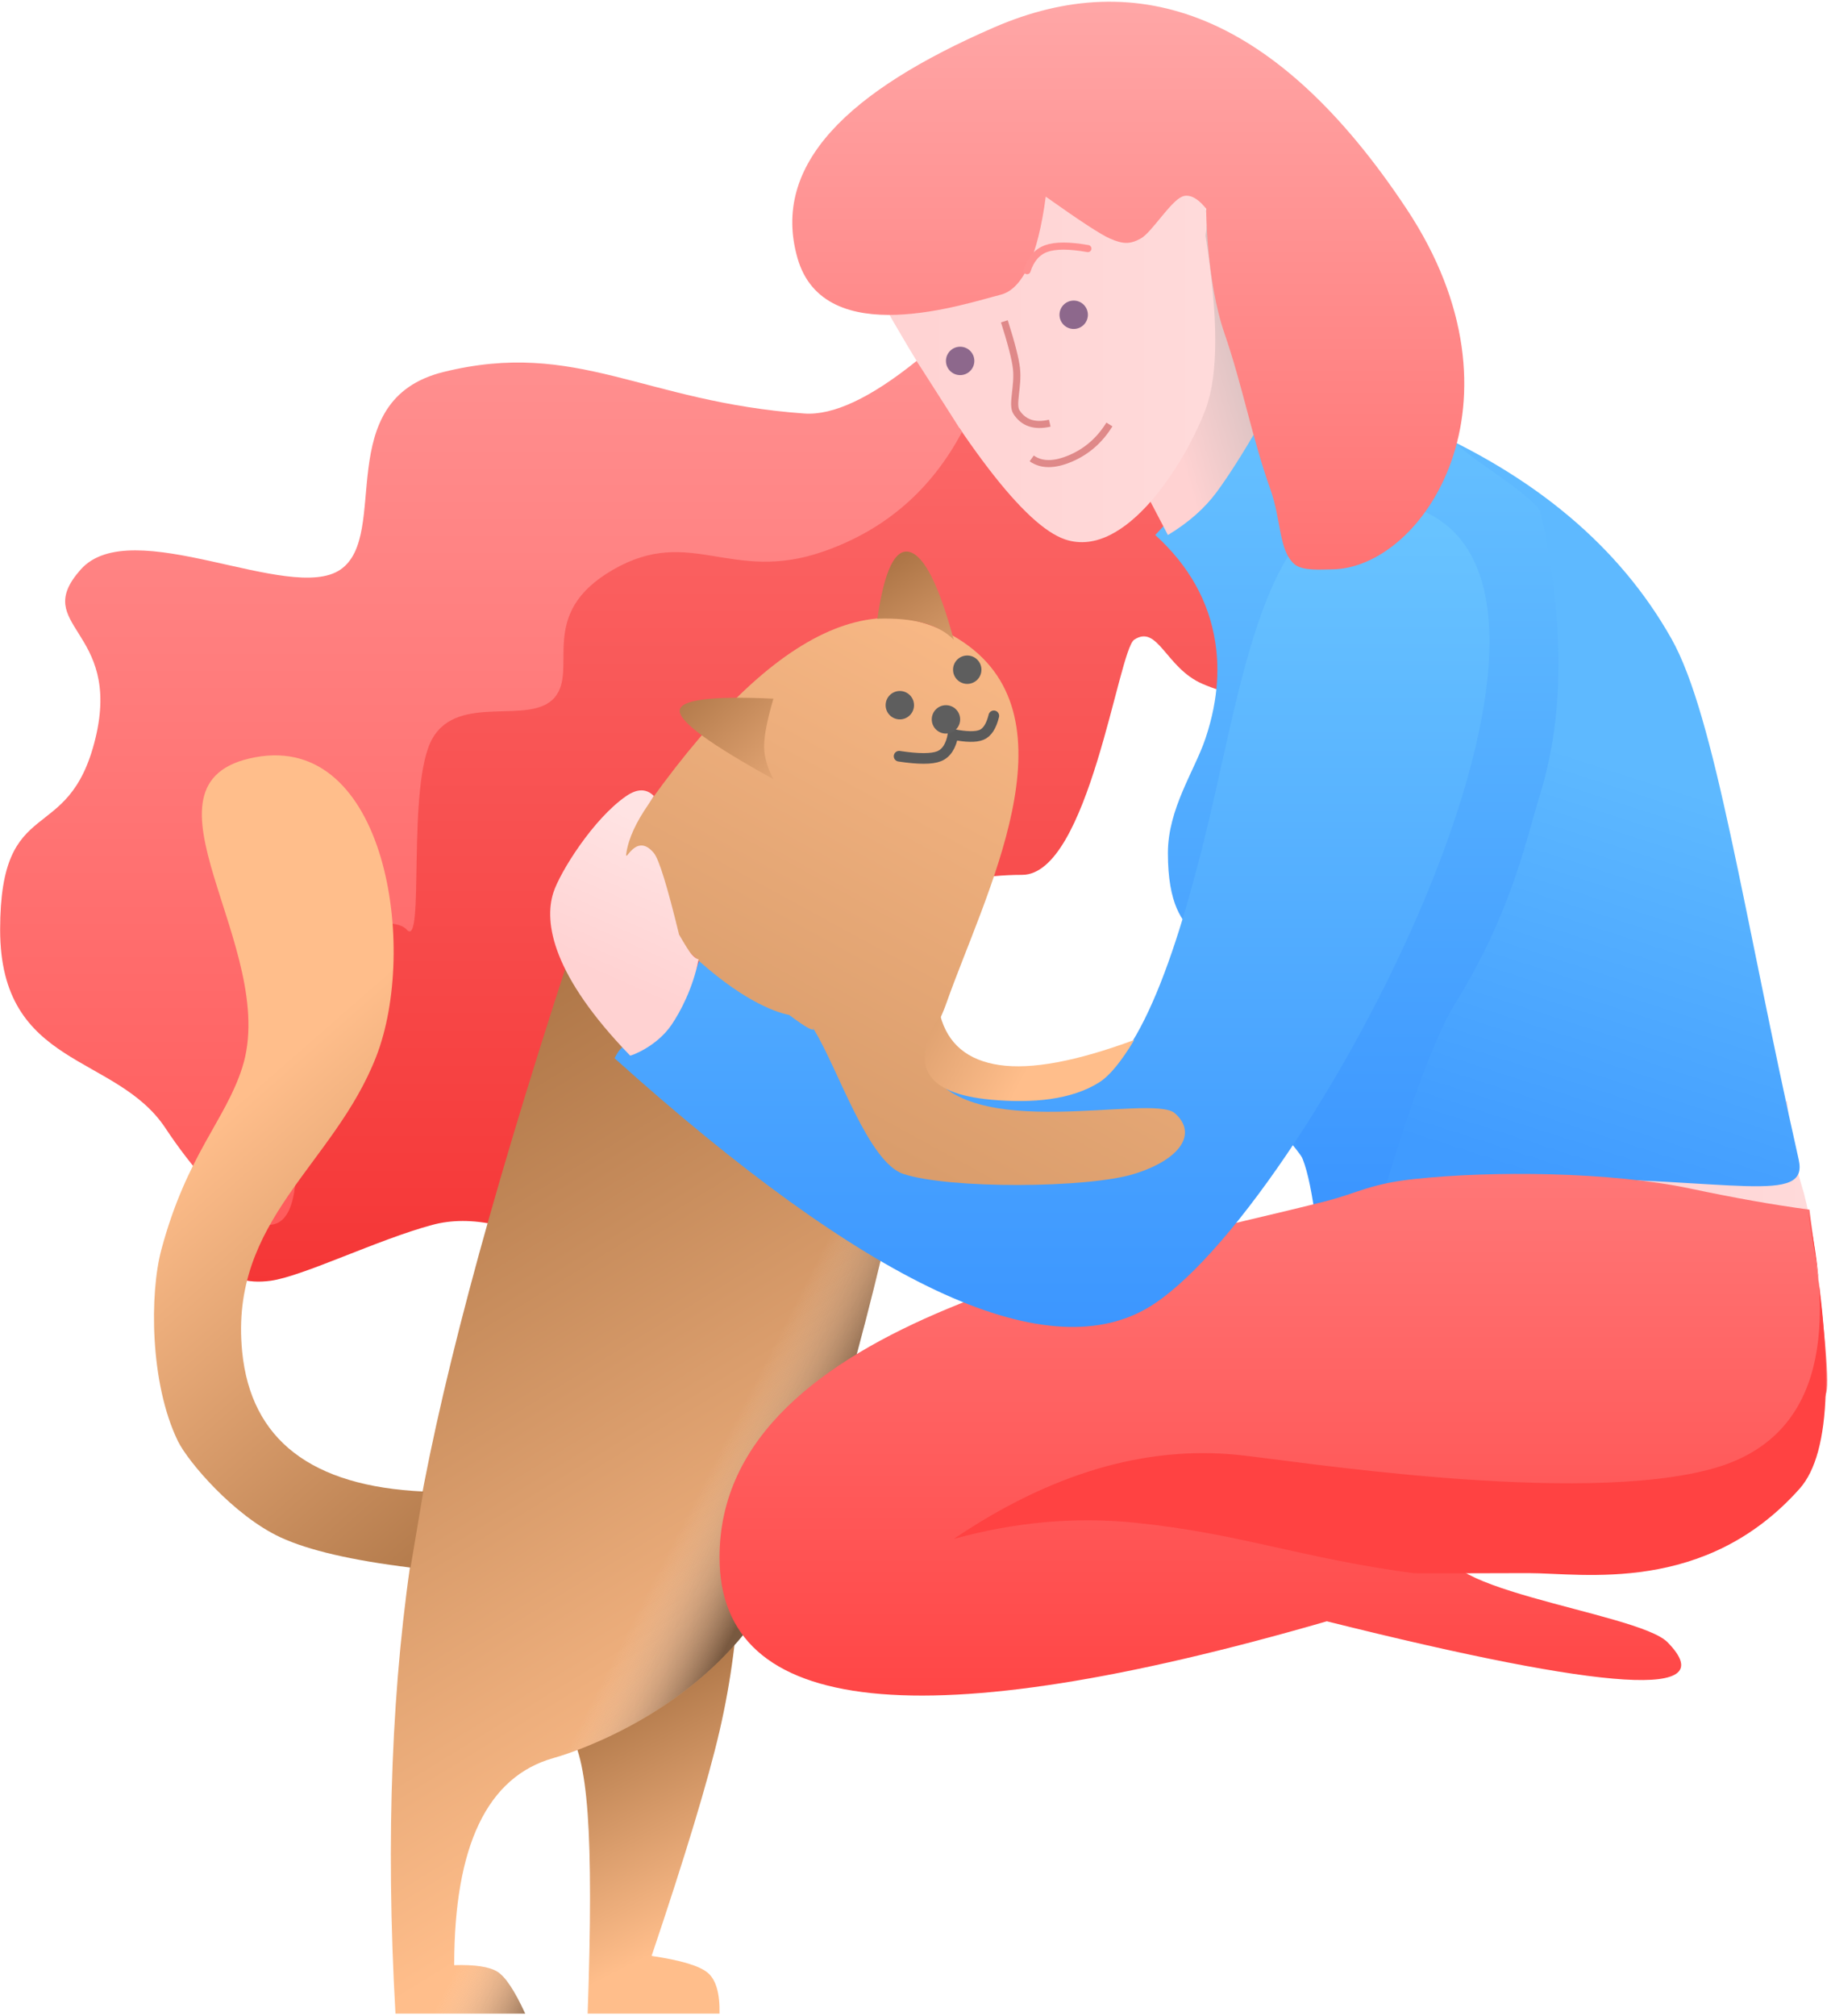 <?xml version="1.0" encoding="UTF-8"?>
<svg width="258px" height="284px" viewBox="0 0 258 284" version="1.1" xmlns="http://www.w3.org/2000/svg" xmlns:xlink="http://www.w3.org/1999/xlink">
    <!-- Generator: Sketch 55 (78076) - https://sketchapp.com -->
    <title>Woman with Cat@1x</title>
    <desc>Created with Sketch.</desc>
    <defs>
        <linearGradient x1="-104.454%" y1="27.958%" x2="100%" y2="27.958%" id="linearGradient-1">
            <stop stop-color="#FFE3E3" offset="0%"></stop>
            <stop stop-color="#FFD2D2" offset="100%"></stop>
        </linearGradient>
        <linearGradient x1="72.93%" y1="0%" x2="55.3%" y2="87.491%" id="linearGradient-2">
            <stop stop-color="#8B572A" offset="0%"></stop>
            <stop stop-color="#FFBE8B" offset="100%"></stop>
        </linearGradient>
        <linearGradient x1="50%" y1="0%" x2="50%" y2="100%" id="linearGradient-3">
            <stop stop-color="#FB6767" offset="0%"></stop>
            <stop stop-color="#F53636" offset="100%"></stop>
        </linearGradient>
        <linearGradient x1="92.215%" y1="-31.37%" x2="57.473%" y2="87.491%" id="linearGradient-4">
            <stop stop-color="#8B572A" offset="0%"></stop>
            <stop stop-color="#FFBE8B" offset="100%"></stop>
        </linearGradient>
        <linearGradient x1="53.881%" y1="66.117%" x2="43.848%" y2="76.898%" id="linearGradient-5">
            <stop stop-color="#FFFFFF" stop-opacity="0" offset="0%"></stop>
            <stop stop-color="#000000" stop-opacity="0.5" offset="100%"></stop>
        </linearGradient>
        <path d="M178.125,136.274 C189.306,170.602 196.479,197.638 199.644,217.381 C202.809,237.124 203.686,259.385 202.277,284.167 L183.999,284.167 C185.482,280.936 186.788,278.969 187.918,278.267 C189.047,277.564 191.075,277.257 194.001,277.346 C194.001,260.522 189.341,250.797 180.021,248.169 C175.14,246.793 160.261,241.099 151.295,228.197 C145.857,220.371 139.995,203.382 133.709,177.229 L178.125,136.274 Z" id="path-6"></path>
        <linearGradient x1="51.8%" y1="92.692%" x2="40.46%" y2="44.877%" id="linearGradient-7">
            <stop stop-color="#409BFF" offset="0%"></stop>
            <stop stop-color="#5EB9FF" offset="100%"></stop>
        </linearGradient>
        <linearGradient x1="50%" y1="0%" x2="50%" y2="100%" id="linearGradient-8">
            <stop stop-color="#6BC6FF" offset="0%"></stop>
            <stop stop-color="#3A94FF" offset="100%"></stop>
        </linearGradient>
        <linearGradient x1="50%" y1="0%" x2="50%" y2="100%" id="linearGradient-9">
            <stop stop-color="#FF7777" offset="0%"></stop>
            <stop stop-color="#FF4242" offset="100%"></stop>
        </linearGradient>
        <linearGradient x1="50%" y1="0%" x2="50%" y2="100%" id="linearGradient-10">
            <stop stop-color="#6BC6FF" offset="0%"></stop>
            <stop stop-color="#3A94FF" offset="100%"></stop>
        </linearGradient>
        <linearGradient x1="6.138%" y1="64.459%" x2="52.81%" y2="100%" id="linearGradient-11">
            <stop stop-color="#DCC3C3" offset="0%"></stop>
            <stop stop-color="#FFD2D2" offset="100%"></stop>
        </linearGradient>
        <linearGradient x1="-104.454%" y1="27.958%" x2="100%" y2="27.958%" id="linearGradient-12">
            <stop stop-color="#FFE3E3" offset="0%"></stop>
            <stop stop-color="#FFD2D2" offset="100%"></stop>
        </linearGradient>
        <linearGradient x1="50%" y1="0%" x2="50%" y2="100%" id="linearGradient-13">
            <stop stop-color="#FFAAAA" offset="0%"></stop>
            <stop stop-color="#FF7272" offset="100%"></stop>
        </linearGradient>
        <linearGradient x1="159.139%" y1="278.452%" x2="15.074%" y2="0.84%" id="linearGradient-14">
            <stop stop-color="#8B572A" offset="0%"></stop>
            <stop stop-color="#FFBE8B" offset="100%"></stop>
        </linearGradient>
        <linearGradient x1="242.711%" y1="36.441%" x2="50%" y2="76.059%" id="linearGradient-15">
            <stop stop-color="#8B572A" offset="0%"></stop>
            <stop stop-color="#FFBE8B" offset="100%"></stop>
        </linearGradient>
        <linearGradient x1="242.711%" y1="-11.384%" x2="0%" y2="221.973%" id="linearGradient-16">
            <stop stop-color="#8B572A" offset="0%"></stop>
            <stop stop-color="#FFBE8B" offset="100%"></stop>
        </linearGradient>
        <linearGradient x1="194.651%" y1="-31.37%" x2="50%" y2="252.387%" id="linearGradient-17">
            <stop stop-color="#8B572A" offset="0%"></stop>
            <stop stop-color="#FFBE8B" offset="100%"></stop>
        </linearGradient>
        <linearGradient x1="50%" y1="0%" x2="50%" y2="100%" id="linearGradient-18">
            <stop stop-color="#FF9090" offset="0%"></stop>
            <stop stop-color="#FF5757" offset="100%"></stop>
        </linearGradient>
        <linearGradient x1="28.866%" y1="149.738%" x2="62.361%" y2="44.189%" id="linearGradient-19">
            <stop stop-color="#8B572A" offset="0%"></stop>
            <stop stop-color="#FFBE8B" offset="100%"></stop>
        </linearGradient>
        <linearGradient x1="25.521%" y1="14.68%" x2="41.27%" y2="75.921%" id="linearGradient-20">
            <stop stop-color="#FFE3E3" offset="0%"></stop>
            <stop stop-color="#FFD2D2" offset="100%"></stop>
        </linearGradient>
    </defs>
    <g id="Page-2" stroke="none" stroke-width="1" fill="none" fill-rule="evenodd">
        <g id="Nail-Trim-Card-Copy" transform="translate(-59, -17)">
            <g id="Screen-Shot-2019-02-19-at-10.02.40-PM" transform="translate(0, 0.5)">
                <g id="Woman-with-Cat" transform="translate(188, 158.5) scale(-1, 1) translate(-188, -158.5) translate(59, 16)">
                    <path d="M6.185,155.614 C5.808,160.395 5.131,164.337 4.155,167.439 C3.18,170.541 2.306,175.59 1.535,182.587 L38.393,168.331 L6.185,155.614 Z" id="Path-103" fill="url(#linearGradient-1)"></path>
                    <path d="M178.055,244.357 C176.6,245.862 175.647,249.744 175.198,256.004 C174.749,262.263 174.749,271.65 175.198,284.167 L156.612,284.167 C156.559,281.319 157.111,279.405 158.267,278.424 C159.423,277.443 162.062,276.65 166.184,276.045 C161.425,261.914 158.234,251.351 156.612,244.357 C154.989,237.363 154.044,230.101 153.777,222.571 L178.055,244.357 Z" id="Path-89" fill="url(#linearGradient-2)"></path>
                    <path d="M88.554,96.845 C93.739,94.619 94.836,88.401 98.184,90.622 C100.419,92.105 104.597,123.748 113.977,123.748 C135.284,123.748 159.987,140.183 188.087,173.053 C191.371,172.328 194.364,172.328 197.064,173.053 C204.744,175.112 215.338,180.312 219.855,180.927 C226.756,181.867 230.134,177.371 229.99,167.439 L190.345,80.742 L124.709,60.297 L93.435,68.35 L83.688,96.845 C83.476,98.328 85.098,98.328 88.554,96.845 Z" id="Path-99" fill="url(#linearGradient-3)"></path>
                    <g id="Path-88">
                        <use fill="url(#linearGradient-4)" xlink:href="#path-6"></use>
                        <use fill="url(#linearGradient-5)" xlink:href="#path-6"></use>
                    </g>
                    <path d="M58.397,60.297 C41.769,67.451 29.796,77.514 22.48,90.486 C16.308,101.428 12.356,129.143 4.549,163.873 C3.101,170.313 13.874,166.482 40.452,166.482 C58.17,166.482 68.202,168.672 70.547,173.053 C71.907,170.336 72.752,168.146 73.083,166.482 C73.732,163.214 79.291,158.538 79.65,156.576 C82.816,139.303 84.502,125.378 84.708,114.802 C84.904,104.753 82.58,93.631 85.596,84.411 C86.337,82.146 88.95,79.299 93.435,75.872 L71.704,50.086 L58.397,60.297 Z" id="Path-83" fill="url(#linearGradient-7)"></path>
                    <path d="M40.928,72.618 C37.547,87.919 37.547,101.112 40.928,112.199 C43.163,119.526 45.084,129.115 52.942,141.845 C55.629,146.199 58.969,155.026 62.961,168.328 L72.528,173.053 C73.086,168.684 73.722,165.598 74.438,163.795 C79.071,152.117 86.709,144.12 86.163,138.494 C85.405,130.689 93.435,135.126 93.435,120.673 C93.435,114.416 89.668,109.079 88.141,104.529 C86.14,98.569 86.291,94.004 86.764,90.959 C87.656,85.214 90.473,80.185 95.216,75.872 L67.807,46.266 C60.558,55.782 54.36,62.308 49.211,65.845 C44.062,69.381 41.301,71.639 40.928,72.618 Z" id="Path-84" fill="url(#linearGradient-8)"></path>
                    <path d="M3.036,170.911 C1.012,186.195 0.218,194.772 0.653,196.643 C2.547,204.783 11.667,209.584 15.967,213.993 C16.99,215.042 52.471,216.239 53.335,217.159 C59.916,224.17 27.275,227.531 23.038,231.85 C15.211,239.83 31.212,238.846 71.042,228.901 C128.089,245.4 156.612,242.394 156.612,219.881 C156.612,186.112 99.187,176.914 71.042,169.681 C66.71,168.567 64.95,167.278 58.813,166.609 C47.75,165.403 30.993,165.58 19.847,167.937 C13.549,169.27 7.945,170.261 3.036,170.911 Z" id="Path-85" fill="url(#linearGradient-9)"></path>
                    <path d="M3.257,171.18 C-1.211,191.517 3.21,203.574 16.521,207.351 C35.495,212.736 76.186,206.191 83.65,205.451 C96.696,204.158 110.017,208.108 123.614,217.3 C115.017,214.927 106.54,214.161 98.184,215.003 C83.323,216.501 74.931,219.96 58.894,222.115 C58.339,222.189 50.37,222.115 42.655,222.115 C34.939,222.115 17.748,225.188 4.421,210.22 C-0.089,205.155 -0.477,192.141 3.257,171.18 Z" id="Path-86" fill="#FF4242"></path>
                    <path d="M59.897,71.649 C77.763,66.891 81.837,90.378 86.764,112.199 C91.252,132.077 96.958,150.107 104.43,153.285 C110.977,156.068 129.142,149.697 158.926,134.173 C160.326,138.436 161.456,141.302 162.314,142.77 C163.002,143.947 164.162,144.442 164.652,145.649 C165.611,148.012 168.727,147.362 170.1,147.938 C170.526,148.117 170.959,148.667 171.4,149.588 C135.967,181.45 110.971,193.195 96.412,184.825 C74.573,172.27 25.755,80.742 59.897,71.649 Z" id="Path-82" fill="url(#linearGradient-10)"></path>
                    <path d="M96.602,69.816 L93.435,75.872 C90.54,74.127 88.248,72.108 86.559,69.816 C84.87,67.524 82.852,64.351 80.506,60.297 C79.403,62.231 79.403,60.763 80.506,55.894 C81.61,51.025 84.121,42.368 88.04,29.924 C90.923,41.43 92.988,50.086 94.234,55.894 C95.481,61.701 96.27,66.342 96.602,69.816 Z" id="Path-81" fill="url(#linearGradient-11)"></path>
                    <path d="M88.134,33.692 C86.307,45.176 86.307,53.337 88.134,58.177 C90.874,65.437 99.336,79.354 107.889,76.501 C113.59,74.6 122.428,63.043 134.4,41.831 L114.422,23.327 C102.796,23.517 95.333,24.263 92.034,25.564 C88.735,26.864 87.435,29.574 88.134,33.692 Z" id="Path-80" fill="url(#linearGradient-12)"></path>
                    <path d="M97.247,34.092 C95.732,33.256 93.112,28.92 91.437,28.201 C89.762,27.482 88.04,29.924 88.04,29.924 C88.04,29.924 88.04,39.99 85.459,47.479 C82.878,54.967 81.552,62.27 79.02,69.353 C77.415,73.84 77.847,77.985 75.623,79.965 C74.487,80.976 71.74,80.711 70.431,80.711 C57.422,80.711 41.828,57.032 59.807,29.924 C78.064,2.397 97.606,-4.476 117.964,4.375 C138.322,13.227 149.414,23.628 145.628,36.861 C141.843,50.094 121.754,43.199 117.044,42.033 C113.904,41.256 111.771,36.645 110.646,28.201 C105.904,31.571 102.9,33.535 101.633,34.092 C99.733,34.927 98.762,34.927 97.247,34.092 Z" id="Path-79" fill="url(#linearGradient-13)"></path>
                    <path d="" id="Path-87" stroke="#979797"></path>
                    <path d="M171.59,121.081 C152.59,91.588 136.138,81.556 122.235,90.985 C106.129,101.908 119.32,126.67 124.655,141.845 C126.228,146.32 128.508,148.192 127.307,150.72 C122.037,161.819 95.701,154.48 92.461,157.324 C89.222,160.167 91.633,163.843 98.184,165.876 C104.735,167.91 124.336,168.009 130.722,165.876 C135.656,164.229 139.923,151.092 143.206,145.719 C144.173,144.137 141.47,147.508 146.798,143.483 C149.088,143.03 153.874,141.145 160.598,134.886 C161.768,133.798 163.076,131.414 164.354,130.13 C165.993,128.484 168.405,125.467 171.59,121.081 Z" id="Path-91" fill="url(#linearGradient-14)"></path>
                    <path d="M98.184,147.009 C106.333,150.02 112.66,151.198 117.164,150.541 C121.668,149.884 124.45,147.558 125.51,143.563 C129.986,150.615 127.614,154.566 118.393,155.418 C112.469,155.966 106.953,155.429 103.08,152.959 C101.643,152.043 100.011,150.06 98.184,147.009 Z" id="Path-92" fill="url(#linearGradient-15)"></path>
                    <path d="M149.022,98.926 C149.895,101.915 150.332,104.145 150.332,105.614 C150.332,107.084 149.895,108.634 149.022,110.264 C157.826,105.419 162.228,102.214 162.228,100.648 C162.228,99.083 157.826,98.509 149.022,98.926 Z" id="Path-93" fill="url(#linearGradient-16)"></path>
                    <path d="M134.375,87.657 C133.383,80.816 131.859,77.687 129.804,78.27 C127.749,78.854 125.686,82.971 123.614,90.622 C124.639,89.565 126.03,88.787 127.787,88.288 C129.544,87.789 131.74,87.579 134.375,87.657 Z" id="Path-94" fill="url(#linearGradient-17)"></path>
                    <circle id="Oval" fill="#5E5E5E" cx="131.209" cy="99.845" r="2"></circle>
                    <circle id="Oval" fill="#5E5E5E" cx="121.709" cy="94.845" r="2"></circle>
                    <path d="M117.964,101.345 C118.324,102.81 118.906,103.705 119.709,104.029 C120.512,104.353 121.842,104.332 123.701,103.965 C123.994,105.599 124.653,106.622 125.676,107.035 C126.699,107.448 128.577,107.448 131.311,107.035" id="Path-95" stroke="#5A5A5A" stroke-width="1.5" stroke-linecap="round"></path>
                    <circle id="Oval" fill="#5E5E5E" cx="124.709" cy="101.845" r="2"></circle>
                    <path d="M128.843,51.345 C135.335,56.573 140.612,59.042 144.672,58.753 C167.369,57.136 176.686,48.263 195.488,52.898 C211.469,56.838 202.928,75.872 210.031,80.742 C217.134,85.612 239.499,72.695 246.637,80.742 C253.775,88.79 240.789,89.033 244.556,104.529 C248.323,120.026 257.982,111.933 257.982,131.472 C257.982,151.01 241.662,148.866 234.674,159.447 C227.685,170.027 213.679,184.546 216.684,158.009 C219.688,131.472 203.283,128.61 200.681,131.472 C198.079,134.333 200.773,110.975 197.064,104.529 C193.356,98.083 183.357,102.784 179.88,98.794 C176.402,94.805 182.504,87.014 171.59,80.742 C160.677,74.47 155.01,82.724 142,78.201 C133.326,75.185 126.809,69.571 122.45,61.358 L128.843,51.345 Z" id="Path-98" fill="url(#linearGradient-18)"></path>
                    <path d="M222.048,107.181 C240.499,110.628 218.449,134.053 223.878,150.935 C226.281,158.409 231.682,163.197 235.266,176.555 C236.912,182.688 236.912,195.332 232.935,203.512 C231.533,206.394 225.048,214.038 218.449,217.088 C214.524,218.901 208.426,220.317 200.155,221.335 L198.351,210.617 C214.149,209.89 222.658,203.319 223.878,190.903 C225.708,172.28 210.955,164.668 204.994,149.36 C199.033,134.053 203.597,103.734 222.048,107.181 Z" id="Path-90" fill="url(#linearGradient-19)"></path>
                    <g id="FACE" transform="translate(101.676, 42.845)">
                        <path d="M14.801,2.921 C13.811,6.037 13.244,8.248 13.098,9.554 C12.813,12.111 13.784,14.649 13.098,15.708 C12.102,17.245 10.538,17.766 8.406,17.272" id="Path-96" stroke="#DF8989"></path>
                        <path d="M2.26485497e-13,17.453 C1.366,19.664 3.19,21.257 5.474,22.233 C7.758,23.208 9.582,23.208 10.948,22.233" id="Path-97" stroke="#DF8989"></path>
                        <circle id="Oval" fill="#8D688C" cx="5.033" cy="2" r="2"></circle>
                        <circle id="Oval" fill="#8D688C" cx="21.033" cy="8.5" r="2"></circle>
                    </g>
                    <path d="M113.279,38.632 C112.764,37.023 111.865,35.985 110.582,35.519 C109.3,35.054 107.342,35.054 104.709,35.519" id="Path-100" stroke="#FF9191" stroke-linecap="round"></path>
                    <path d="" id="Path-102" stroke="#979797"></path>
                    <path d="M162.314,132.162 C161.428,133.691 160.856,134.599 160.598,134.886 C159.705,135.88 159.528,135.507 159.573,135.726 C160.382,139.751 162.138,143.058 163.383,144.88 C165.522,148.009 169.157,149.266 169.21,149.211 C180.17,137.899 181.382,130.478 180.026,126.243 C179.117,123.402 174.391,115.815 169.743,112.637 C168.2,111.581 166.907,111.581 165.866,112.637 C166.204,113.175 166.462,113.573 166.641,113.832 C168.332,116.276 169.421,118.543 169.743,120.673 C170.007,122.416 168.446,117.571 165.866,120.673 C165.151,121.533 163.967,125.363 162.314,132.162 Z" id="Path-101" fill="url(#linearGradient-20)"></path>
                </g>
            </g>
        </g>
    </g>
</svg>
